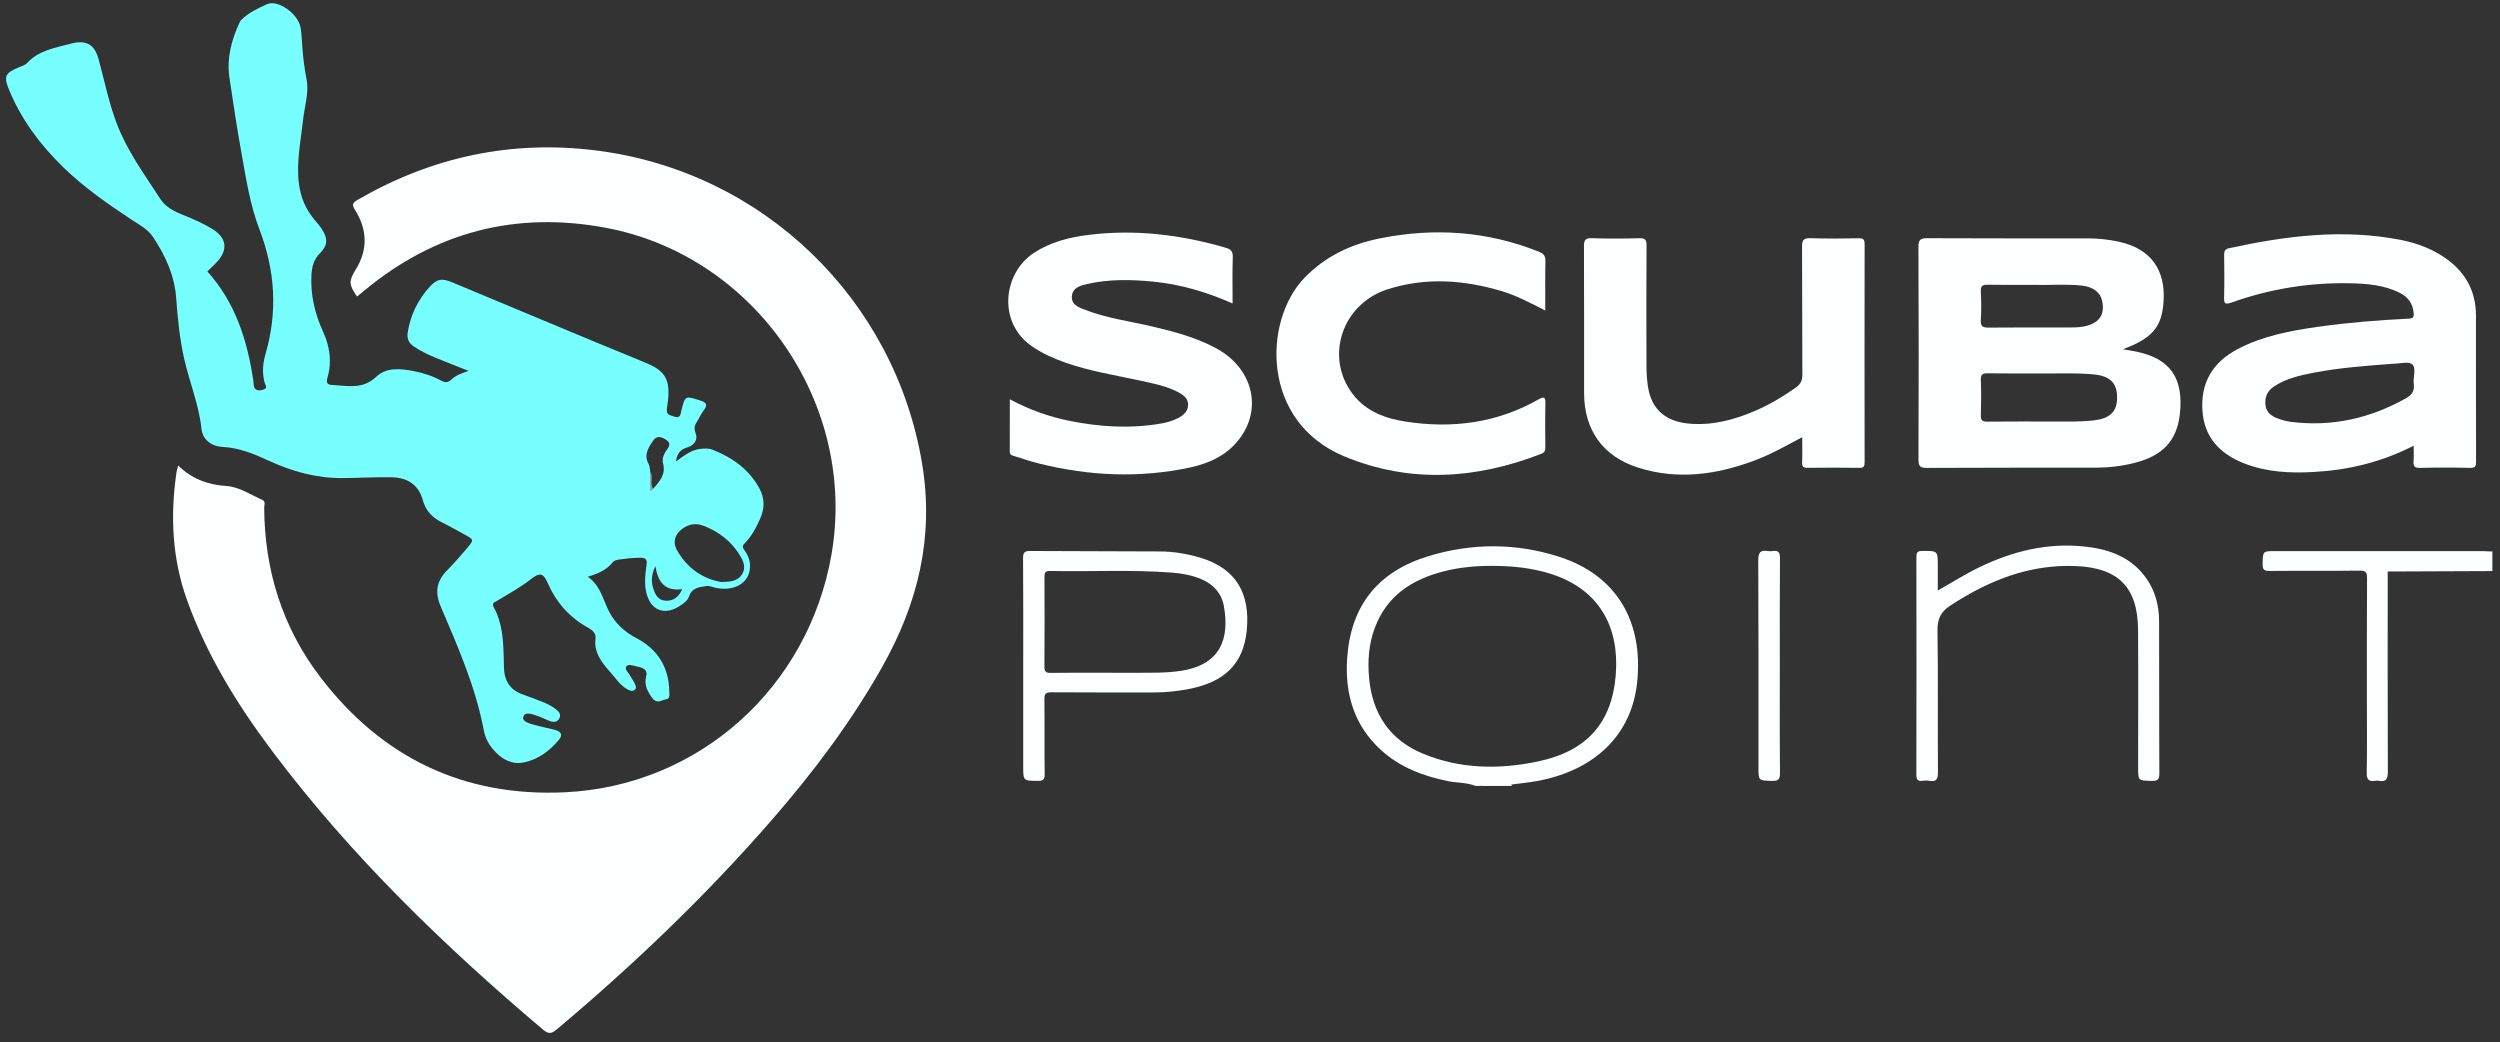 <?xml version="1.0" encoding="iso-8859-1"?>
<!-- Generator: Adobe Illustrator 27.0.1, SVG Export Plug-In . SVG Version: 6.00 Build 0)  -->
<svg version="1.1" id="Layer_1" xmlns="http://www.w3.org/2000/svg" xmlns:xlink="http://www.w3.org/1999/xlink" x="0px" y="0px"
	 viewBox="0 0 365.354 152.296" style="enable-background:new 0 0 365.354 152.296;" xml:space="preserve">
<rect x="0" y="0" width="365.354" height="152.296" fill="#333333" stroke="none"/>
<g>
	<path style="fill:#FBFFFF;" d="M215.644,114.858c-1.293-0.52-2.693-0.429-4.032-0.703c-3.65-0.746-7.044-2.019-9.83-4.579
		c-3.945-3.625-5.266-8.268-4.902-13.439c0.54-7.663,4.502-12.614,11.881-14.863c6.346-1.933,12.763-1.933,19.07,0.084
		c8.513,2.723,12.345,9.565,11.424,18.368c-0.792,7.566-6.051,12.767-14.423,14.379c-1.289,0.248-2.603,0.365-3.906,0.543
		c-0.405,0.166-0.83,0.052-1.244,0.086c-1.105,0.07-2.221-0.147-3.319,0.124C216.123,114.858,215.884,114.858,215.644,114.858z
		 M211.099,83.468c-4.692,1.179-8.421,3.552-10.193,8.317c-0.882,2.37-1.05,4.835-0.822,7.313c0.478,5.198,3.001,9.038,7.893,11.055
		c5.454,2.249,11.122,2.32,16.808,1.121c7.106-1.499,10.842-5.633,11.358-12.829c0.49-6.828-2.413-12.344-9.549-14.592
		c-2.732-0.86-5.534-1.141-8.377-1.153C215.815,82.681,213.434,82.882,211.099,83.468z"/>
	<path style="fill:#FBFFFF;" d="M363.996,80.59c0.081-0.003,0.163-0.007,0.244-0.01c0,0.959,0,1.918,0,2.877
		c-5.099,0.021-10.197,0.043-15.296,0.064c0.078-0.83,0.764-0.644,1.23-0.658c2.066-0.06,4.134-0.022,6.201-0.026
		c1.869-0.003,3.738-0.027,5.605,0.01c1.002,0.019,1.749-0.142,1.677-1.387C363.639,81.139,363.769,80.835,363.996,80.59z"/>
	<path style="fill:#FBFFFF;" d="M216.363,114.858c1.098-0.514,2.249-0.143,3.374-0.202c0.064,0.051,0.082,0.098,0.056,0.141
		c-0.025,0.041-0.05,0.061-0.074,0.061C218.6,114.858,217.481,114.858,216.363,114.858z"/>
	<path style="fill:#FBFFFF;" d="M219.718,114.858c0.001-0.068,0.007-0.135,0.018-0.202c0.396-0.002,0.793-0.005,1.189-0.007
		c-0.017,0.069-0.02,0.139-0.009,0.209C220.517,114.858,220.118,114.858,219.718,114.858z"/>
	<path style="fill:#FBFFFF;" d="M26.035,68.023c2.006,1.97,4.341,2.828,7.046,3.004c1.888,0.123,3.51,1.252,5.22,2.007
		c0.579,0.255,0.307,0.766,0.309,1.156c0.051,9.154,2.663,17.512,8.215,24.779c8.966,11.736,20.937,17.513,35.721,16.817
		c19.632-0.924,35.604-15.322,38.976-34.791c3.798-21.932-11.169-43.629-33.002-47.71c-13.144-2.456-24.919,0.606-35.24,9.15
		c-0.338,0.28-0.677,0.557-1.018,0.833c-0.027,0.022-0.071,0.024-0.107,0.036c-1.187-1.708-1.192-2.252-0.168-3.908
		c1.799-2.907,1.7-5.834-0.088-8.689c-0.469-0.749-0.43-1.044,0.358-1.5c10.864-6.288,22.511-8.789,34.976-7.203
		c24.323,3.095,43.55,21.781,47.527,45.768c1.774,10.703-0.6,20.393-5.81,29.65c-4.566,8.112-10.134,15.492-16.226,22.49
		c-9.616,11.047-20.175,21.128-31.38,30.549c-0.829,0.697-1.268,0.619-2.034-0.029c-14.483-12.26-28.064-25.399-39.493-40.619
		c-5.119-6.818-9.584-14.022-12.484-22.118c-2.184-6.097-2.462-12.312-1.544-18.645C25.834,68.749,25.931,68.454,26.035,68.023z"/>
	<path style="fill:#FBFFFF;" d="M263.378,63.891c-2.434,1.296-4.647,2.545-7.03,3.432c-5.555,2.067-11.209,2.844-16.976,1.01
		c-5.115-1.627-7.863-5.497-7.869-10.864c-0.008-7.148,0.012-14.296-0.02-21.443c-0.004-0.886,0.14-1.256,1.15-1.219
		c2.313,0.085,4.631,0.067,6.945,0.006c0.85-0.022,1.055,0.234,1.05,1.062c-0.035,5.91-0.031,11.82-0.008,17.73
		c0.004,1.034,0.076,2.08,0.249,3.098c0.538,3.17,2.614,4.9,5.939,5.202c3.441,0.313,6.628-0.547,9.735-1.884
		c2.094-0.901,4.036-2.062,5.896-3.379c0.682-0.483,0.966-1.002,0.96-1.865c-0.04-6.229-0.001-12.459-0.044-18.688
		c-0.007-0.951,0.167-1.317,1.212-1.28c2.353,0.083,4.711,0.051,7.066,0.011c0.688-0.012,0.868,0.202,0.867,0.875
		c-0.019,10.622-0.019,21.244-0.001,31.865c0.001,0.61-0.135,0.82-0.783,0.81c-2.515-0.038-5.031-0.034-7.545-0.002
		c-0.623,0.008-0.835-0.164-0.807-0.803C263.414,66.41,263.378,65.253,263.378,63.891z"/>
	<path style="fill:#FBFFFF;" d="M180.133,44.35c-3.818-1.688-7.594-2.793-11.541-3.186c-3.222-0.321-6.457-0.394-9.649,0.327
		c-1.019,0.23-2.163,0.517-2.294,1.757c-0.138,1.312,1.052,1.695,1.99,2.055c3.177,1.218,6.556,1.655,9.848,2.431
		c3.184,0.75,6.333,1.593,9.234,3.158c5.354,2.887,6.843,8.808,3.355,13.318c-1.833,2.37-4.407,3.522-7.22,4.121
		c-7.345,1.564-14.662,1.228-21.927-0.57c-1.234-0.305-2.443-0.711-3.657-1.091c-0.318-0.1-0.704-0.138-0.701-0.655
		c0.016-2.5,0.007-5,0.007-7.662c2.86,1.527,5.736,2.553,8.748,3.157c4.453,0.893,8.932,1.165,13.435,0.371
		c0.826-0.146,1.624-0.389,2.378-0.767c0.79-0.396,1.438-0.96,1.491-1.877c0.056-0.962-0.648-1.495-1.413-1.904
		c-1.709-0.913-3.594-1.275-5.46-1.682c-3.695-0.806-7.444-1.387-11.03-2.645c-1.732-0.608-3.397-1.347-4.922-2.399
		c-5.076-3.499-4.194-10.685,0.253-13.625c2.426-1.604,5.155-2.295,7.98-2.65c6.833-0.858,13.517-0.045,20.1,1.875
		c0.785,0.229,1.047,0.556,1.02,1.388C180.086,39.784,180.133,41.979,180.133,44.35z"/>
	<path style="fill:#FBFFFF;" d="M225.831,45.377c-2.155-1.083-4.142-2.159-6.308-2.811c-5.547-1.668-11.164-2.072-16.724-0.291
		c-6.711,2.15-9.234,9.937-5.096,15.329c1.949,2.539,4.763,3.56,7.774,4.019c6.775,1.034,13.277,0.199,19.311-3.226
		c0.966-0.548,1.083-0.313,1.058,0.653c-0.052,2.076-0.021,4.154-0.012,6.231c0.002,0.456-0.007,0.812-0.558,1.027
		c-9.547,3.722-19.201,4.361-28.78,0.405c-12.272-5.067-11.892-19.843-5.874-26.095c3.054-3.173,6.832-4.936,11.045-5.783
		c7.923-1.592,15.696-1.065,23.252,1.958c0.714,0.286,0.947,0.634,0.93,1.39C225.799,40.527,225.831,42.872,225.831,45.377z"/>
	<path style="fill:#FBFFFF;" d="M149.534,97.257c0-5.231,0.021-10.462-0.021-15.692c-0.007-0.856,0.247-1.05,1.067-1.044
		c6.307,0.046,12.614,0.028,18.921,0.068c2.039,0.013,4.043,0.341,6.001,0.939c5.153,1.576,7.25,5.229,6.694,10.658
		c-0.496,4.842-3.237,7.489-8.442,8.502c-1.724,0.336-3.468,0.515-5.231,0.51c-4.95-0.013-9.901,0.018-14.851-0.025
		c-0.852-0.007-1.053,0.231-1.042,1.061c0.047,3.633-0.005,7.267,0.04,10.9c0.01,0.806-0.238,0.993-1.006,0.984
		c-2.129-0.025-2.13,0.01-2.13-2.128C149.534,107.079,149.534,102.168,149.534,97.257z M169.131,98.305
		c1.193-0.022,2.397-0.102,3.574-0.29c5.792-0.928,6.967-4.836,6.164-9.384c-0.336-1.906-1.497-3.215-3.273-3.976
		c-1.371-0.587-2.815-0.853-4.293-0.968c-5.941-0.466-11.893-0.115-17.838-0.245c-0.73-0.016-0.831,0.272-0.828,0.901
		c0.023,4.353,0.031,8.707-0.006,13.06c-0.006,0.739,0.182,0.945,0.925,0.933c2.795-0.044,5.59-0.018,8.386-0.018
		C164.339,98.318,166.736,98.349,169.131,98.305z"/>
	<path style="fill:#FBFFFF;" d="M283.192,86.3c2.102-1.188,4.007-2.405,6.043-3.389c4.87-2.356,9.955-3.617,15.391-3.042
		c3.605,0.381,6.849,1.531,9.049,4.662c1.307,1.86,1.848,3.98,1.858,6.209c0.036,7.431-0.006,14.862,0.038,22.293
		c0.006,0.957-0.315,1.109-1.161,1.087c-1.939-0.051-1.94-0.009-1.94-1.938c0-6.712,0.035-13.424-0.01-20.136
		c-0.042-6.257-2.908-9.076-9.152-9.322c-6.799-0.268-12.697,2.139-18.266,5.762c-1.442,0.938-1.919,1.989-1.893,3.692
		c0.103,6.87,0.022,13.743,0.065,20.614c0.006,1.002-0.159,1.529-1.28,1.317c-0.309-0.058-0.643-0.048-0.956-0.001
		c-0.768,0.116-0.92-0.226-0.918-0.938c0.021-10.587,0.02-21.174,0.002-31.762c-0.001-0.644,0.126-0.883,0.836-0.889
		c2.294-0.017,2.294-0.051,2.294,2.196C283.192,83.861,283.192,85.006,283.192,86.3z"/>
	<path style="fill:#FBFFFF;" d="M363.996,80.59c0.027,2.63,0.027,2.63-2.606,2.63c-3.754,0-7.508-0.008-11.261,0.011
		c-0.399,0.002-0.896-0.228-1.185,0.289c-0.001,9.741-0.018,19.483,0.02,29.224c0.004,1.046-0.198,1.579-1.338,1.36
		c-0.154-0.03-0.322-0.027-0.478,0c-0.967,0.164-1.294-0.168-1.272-1.203c0.071-3.352,0.027-6.707,0.027-10.06
		c0-6.108-0.019-12.217,0.022-18.325c0.006-0.883-0.191-1.134-1.105-1.123c-4.39,0.054-8.782,0.003-13.172,0.044
		c-0.8,0.007-0.995-0.225-0.982-0.998c0.033-1.898-0.007-1.899,1.84-1.899c10.059,0,20.118-0.001,30.177,0.002
		C363.121,80.541,363.559,80.573,363.996,80.59z"/>
	<path style="fill:#FBFFFF;" d="M260.107,97.261c0,5.231-0.026,10.462,0.024,15.692c0.009,0.967-0.28,1.2-1.202,1.169
		c-1.943-0.064-1.944-0.014-1.944-1.959c0-10.102,0.021-20.205-0.029-30.307c-0.006-1.135,0.333-1.49,1.388-1.324
		c0.234,0.037,0.483,0.036,0.717,0c0.828-0.127,1.074,0.186,1.067,1.036C260.087,86.799,260.107,92.03,260.107,97.261z"/>
	<path style="fill:#77FFFF;" d="M30.301,39.668c4.105,4.552,5.847,10.08,6.724,15.975c0.067,0.449-0.029,1.055,0.419,1.298
		c0.364,0.197,0.895,0.114,1.274-0.112c0.388-0.23,0.048-0.577-0.027-0.851c-0.395-1.428-0.304-2.819,0.11-4.24
		c1.806-6.188,1.406-12.25-0.904-18.27c-1.33-3.466-1.901-7.159-2.556-10.804c-0.677-3.767-1.264-7.552-1.814-11.34
		c-0.408-2.814,0.291-5.464,1.471-8.006c0.067-0.143,0.147-0.291,0.257-0.402c1.061-1.068,2.469-1.716,3.754-2.297
		c1.656-0.749,4.589,1.475,4.913,3.391c0.179,1.058,0.194,2.143,0.286,3.215c0.126,1.465,0.304,2.913,0.59,4.367
		c0.39,1.979-0.298,3.956-0.511,5.934c-0.328,3.046-0.978,6.068-0.625,9.161c0.242,2.121,1.03,3.996,2.45,5.604
		c0.368,0.416,0.721,0.857,1.013,1.328c0.802,1.293,0.752,2.269-0.328,3.348c-0.912,0.911-1.205,1.906-1.278,3.193
		c-0.167,2.96,0.497,5.684,1.706,8.339c0.988,2.169,1.314,4.434,0.612,6.755c-0.199,0.656,0.053,0.975,0.592,0.999
		c2.253,0.101,4.539,0.726,6.534-1.172c1.518-1.444,3.54-1.216,5.466-0.853c1.418,0.267,2.78,0.71,4.048,1.403
		c0.559,0.305,0.996,0.313,1.493-0.163c0.63-0.603,1.452-0.922,2.531-1.26c-1.805-0.716-3.384-1.323-4.946-1.97
		c-1.067-0.442-2.102-0.955-3.068-1.602c-0.744-0.498-1.046-1.134-0.905-2.037c0.393-2.519,1.455-4.717,3.141-6.605
		c1.118-1.252,1.834-1.37,3.368-0.73c9.374,3.907,18.734,7.846,28.131,11.697c2.941,1.205,3.957,2.381,3.263,6.552
		c-0.19,1.143,0.351,1.116,1.023,1.36c0.934,0.34,0.926-0.292,1.071-0.881c0.54-2.196,0.538-2.151,2.683-1.488
		c0.948,0.293,1.248,0.618,0.57,1.485c-0.365,0.467-0.602,1.032-0.921,1.537c-0.347,0.548-0.558,1.014-0.265,1.746
		c0.396,0.988-0.164,1.805-1.304,2.151c-0.96,0.292-1.41,0.914-1.557,2.016c1.174-0.845,2.187-1.682,3.558-1.836
		c0.611-0.069,1.225-0.106,1.775,0.111c2.896,1.141,5.342,2.869,6.864,5.666c0.744,1.367,0.796,2.82,0.169,4.271
		c-0.589,1.361-1.263,2.676-2.316,3.741c-0.355,0.359-0.352,0.596-0.06,0.992c0.427,0.577,0.739,1.231,0.817,1.966
		c0.269,2.538-1.95,4.148-4.906,3.574c-0.504-0.098-0.979-0.362-1.516-0.273c-1.012,0.169-2.034,0.226-2.46,1.487
		c-0.226,0.668-0.883,1.117-1.503,1.5c-2.162,1.337-4.138,0.505-4.738-1.964c-0.339-1.396-0.174-2.779,0.025-4.162
		c0.103-0.719-0.112-1.004-0.875-1.005c-1.085-0.001-2.151,0.122-3.216,0.28c-0.31,0.046-0.641,0.109-0.857,0.381
		c-0.882,1.111-2.104,1.662-3.65,2.111c1.862,1.3,2.213,3.348,3.111,5.09c0.908,1.761,2.296,2.992,4.056,3.922
		c3.073,1.624,4.68,4.234,4.745,7.738c0.008,0.438,0.157,1.083-0.47,1.167c-0.688,0.093-1.356,0.804-2.123-0.328
		c-0.703-1.037-1.079-1.837-0.771-3.09c0.264-1.075-0.765-1.25-1.534-1.418c-0.45-0.098-1.092-0.348-1.366,0.004
		c-0.315,0.404,0.234,0.844,0.455,1.245c0.23,0.419,0.527,0.803,0.732,1.232c0.147,0.307,0.366,0.713,0.016,0.987
		c-0.299,0.234-0.691,0.116-1.019-0.063c-1.085-0.594-1.737-1.631-2.524-2.522c-1.25-1.417-2.442-2.858-2.17-4.978
		c0.088-0.682-0.446-1.175-1.035-1.496c-2.764-1.511-4.714-3.726-5.977-6.616c-0.638-1.461-1.175-1.499-2.462-0.494
		c-1.546,1.207-3.269,2.138-4.936,3.156c-0.338,0.206-0.812,0.307-0.45,0.965c1.21,2.2,1.359,4.637,1.436,7.08
		c0.016,0.519,0.035,1.038,0.037,1.557c0.008,2.013,0.852,3.434,2.825,4.102c0.942,0.319,1.869,0.687,2.794,1.055
		c0.742,0.295,1.457,0.65,2.08,1.161c0.402,0.33,0.655,0.736,0.397,1.253c-0.261,0.521-0.781,0.579-1.248,0.43
		c-0.68-0.216-1.308-0.594-1.988-0.806c-0.695-0.216-1.743-0.689-2.023,0.123c-0.245,0.711,0.861,0.979,1.523,1.175
		c0.992,0.293,2.018,0.469,3.019,0.735c1.031,0.275,1.263,0.745,0.616,1.515c-1.331,1.585-2.966,2.802-5.025,3.254
		c-1.36,0.299-2.612-0.109-3.675-1.022c-1.122-0.963-1.951-2.14-2.225-3.598c-1.194-6.361-3.783-12.24-6.298-18.133
		c-0.898-2.103-0.637-3.738,0.93-5.318c1.038-1.047,2.01-2.164,2.961-3.292c0.968-1.148,0.934-1.202-0.336-1.889
		c-1.157-0.625-2.293-1.292-3.474-1.868c-1.381-0.674-2.304-1.73-2.704-3.181c-0.658-2.386-2.356-3.329-4.637-3.364
		c-2.349-0.036-4.7,0.097-7.05,0.118c-3.821,0.034-7.41-0.954-10.853-2.548c-2.14-0.991-4.298-1.878-6.71-2.003
		c-1.666-0.087-2.931-1.064-3.104-2.667c-0.385-3.57-1.779-6.859-2.548-10.315c-0.644-2.894-0.932-5.823-1.145-8.769
		c-0.24-3.317-1.587-6.233-3.401-8.951c-0.749-1.122-1.96-1.747-3.055-2.468c-3.537-2.331-7.006-4.745-10.054-7.71
		c-3.322-3.233-6.065-6.88-7.862-11.181c-0.887-2.123-0.683-2.547,1.416-3.434c0.402-0.17,0.883-0.298,1.158-0.6
		c1.708-1.869,4.076-2.212,6.329-2.82c2.285-0.616,3.535,0.022,4.153,2.321c0.836,3.113,1.473,6.275,2.618,9.307
		c1.526,4.04,4.073,7.48,6.386,11.054c0.75,1.158,1.997,1.807,3.28,2.316c1.52,0.603,3.018,1.254,4.406,2.132
		c1.977,1.25,2.22,2.919,0.652,4.674C31.323,38.706,30.815,39.159,30.301,39.668z M108.442,83.935
		c0.622-0.999,0.207-1.91-0.323-2.788c-1.242-2.059-3.067-3.439-5.263-4.302c-1.285-0.505-2.538-0.196-3.531,0.768
		c-0.799,0.776-0.942,1.802-0.413,2.751c1.506,2.705,3.839,4.258,6.546,4.701C106.845,85.02,107.838,84.903,108.442,83.935z
		 M95.111,70.743c0.026,0.26-0.19,0.683,0.356,0.687c0.932-1.073,1.878-2.094,1.427-3.752c-0.198-0.726,0.214-1.495,0.671-2.103
		c0.537-0.715,0.124-1.119-0.415-1.426c-0.566-0.322-1.191-0.491-1.671,0.208c-0.727,1.058-1.441,2.1-0.68,3.471
		c0.182,0.328,0.16,0.769,0.231,1.158C95.181,69.568,95.052,70.161,95.111,70.743z M95.778,82.745
		c-0.536,1.089-0.672,2.147-0.314,3.244c0.294,0.901,0.691,1.736,1.807,1.796c1.108,0.059,1.872-0.461,2.434-1.682
		C97.021,86.447,96.147,84.912,95.778,82.745z"/>
	<path style="fill:#86A1B1;" d="M95.031,68.988c0.534,0.745-0.127,1.703,0.436,2.443c-0.246,0.4-0.459,0.487-0.47-0.097
		C94.981,70.552,95.017,69.77,95.031,68.988z"/>
	<path style="fill:#FBFFFF;" d="M310.241,51.044c0.646,0.111,1.237,0.199,1.823,0.314c5.063,0.997,7.083,3.862,6.508,9.122
		c-0.43,3.937-2.521,6.097-6.508,7.139c-1.939,0.507-3.92,0.729-5.922,0.731c-8.185,0.008-16.371-0.017-24.556,0.03
		c-1.024,0.006-1.219-0.284-1.216-1.255c0.038-10.343,0.044-20.686-0.006-31.029c-0.005-1.104,0.315-1.291,1.331-1.286
		c7.786,0.043,15.572,0.02,23.358,0.026c1.559,0.001,3.109,0.156,4.63,0.492c4.614,1.02,6.853,4.087,6.495,8.851
		C315.905,47.832,314.532,49.431,310.241,51.044z M290.508,54.557c-0.753-0.012-1.059,0.15-1.026,0.983
		c0.068,1.713,0.058,3.433,0.003,5.147c-0.024,0.752,0.215,0.941,0.945,0.932c3.311-0.037,6.623-0.016,9.935-0.016
		c1.953,0,3.908,0.055,5.854-0.199c2.031-0.265,3.068-1.218,3.167-2.932c0.14-2.421-0.918-3.55-3.563-3.774
		c-2.588-0.22-5.183-0.089-7.415-0.124C295.535,54.572,293.021,54.597,290.508,54.557z M290.508,41.612
		c-0.752-0.015-1.069,0.148-1.025,0.982c0.072,1.392,0.085,2.795-0.003,4.185c-0.061,0.952,0.306,1.106,1.156,1.097
		c4.027-0.042,8.055-0.012,12.083-0.024c0.795-0.002,1.593-0.04,2.366-0.271c1.807-0.54,2.502-1.686,2.142-3.537
		c-0.249-1.282-1.277-2.124-2.968-2.307c-2.424-0.263-4.861-0.034-6.853-0.11C294.814,41.627,292.66,41.655,290.508,41.612z"/>
	<path style="fill:#FBFFFF;" d="M352.736,65.137c-4.697,2.411-9.542,3.56-14.607,3.84c-3.489,0.193-6.942,0.027-10.238-1.286
		c-3.45-1.374-5.736-3.74-6.019-7.598c-0.303-4.135,1.481-7.15,5.142-9.075c3.697-1.944,7.726-2.693,11.797-3.266
		c4.386-0.617,8.799-0.969,13.221-1.184c0.754-0.037,0.744-0.37,0.696-0.882c-0.125-1.351-0.835-2.293-2.03-2.892
		c-2.311-1.158-4.816-1.349-7.332-1.398c-5.919-0.116-11.678,0.833-17.25,2.818c-1,0.356-1.107,0.114-1.082-0.8
		c0.056-2.035,0.033-4.073,0.007-6.11c-0.007-0.542,0.08-0.89,0.69-1.023c8.276-1.804,16.59-2.873,25.03-1.236
		c2.523,0.489,4.906,1.387,6.987,2.946c2.701,2.023,4.089,4.725,4.092,8.111c0.006,7.109-0.007,14.218,0.016,21.327
		c0.002,0.689-0.096,0.969-0.888,0.949c-2.434-0.06-4.872-0.065-7.306,0.001c-0.848,0.023-0.996-0.292-0.939-1.017
		C352.778,66.687,352.736,66.005,352.736,65.137z M338.128,54.469c-2.034,0.392-4.057,0.843-5.823,2.022
		c-0.956,0.639-1.342,1.545-1.232,2.668c0.102,1.049,0.815,1.617,1.707,1.96c0.626,0.241,1.288,0.439,1.95,0.524
		c6.018,0.771,11.623-0.485,16.892-3.447c0.88-0.495,1.26-1.071,1.127-2.075c-0.129-0.98,0.411-2.299-0.214-2.87
		c-0.519-0.474-1.816-0.097-2.768-0.097C345.867,53.451,341.972,53.729,338.128,54.469z"/>
</g>
</svg>
